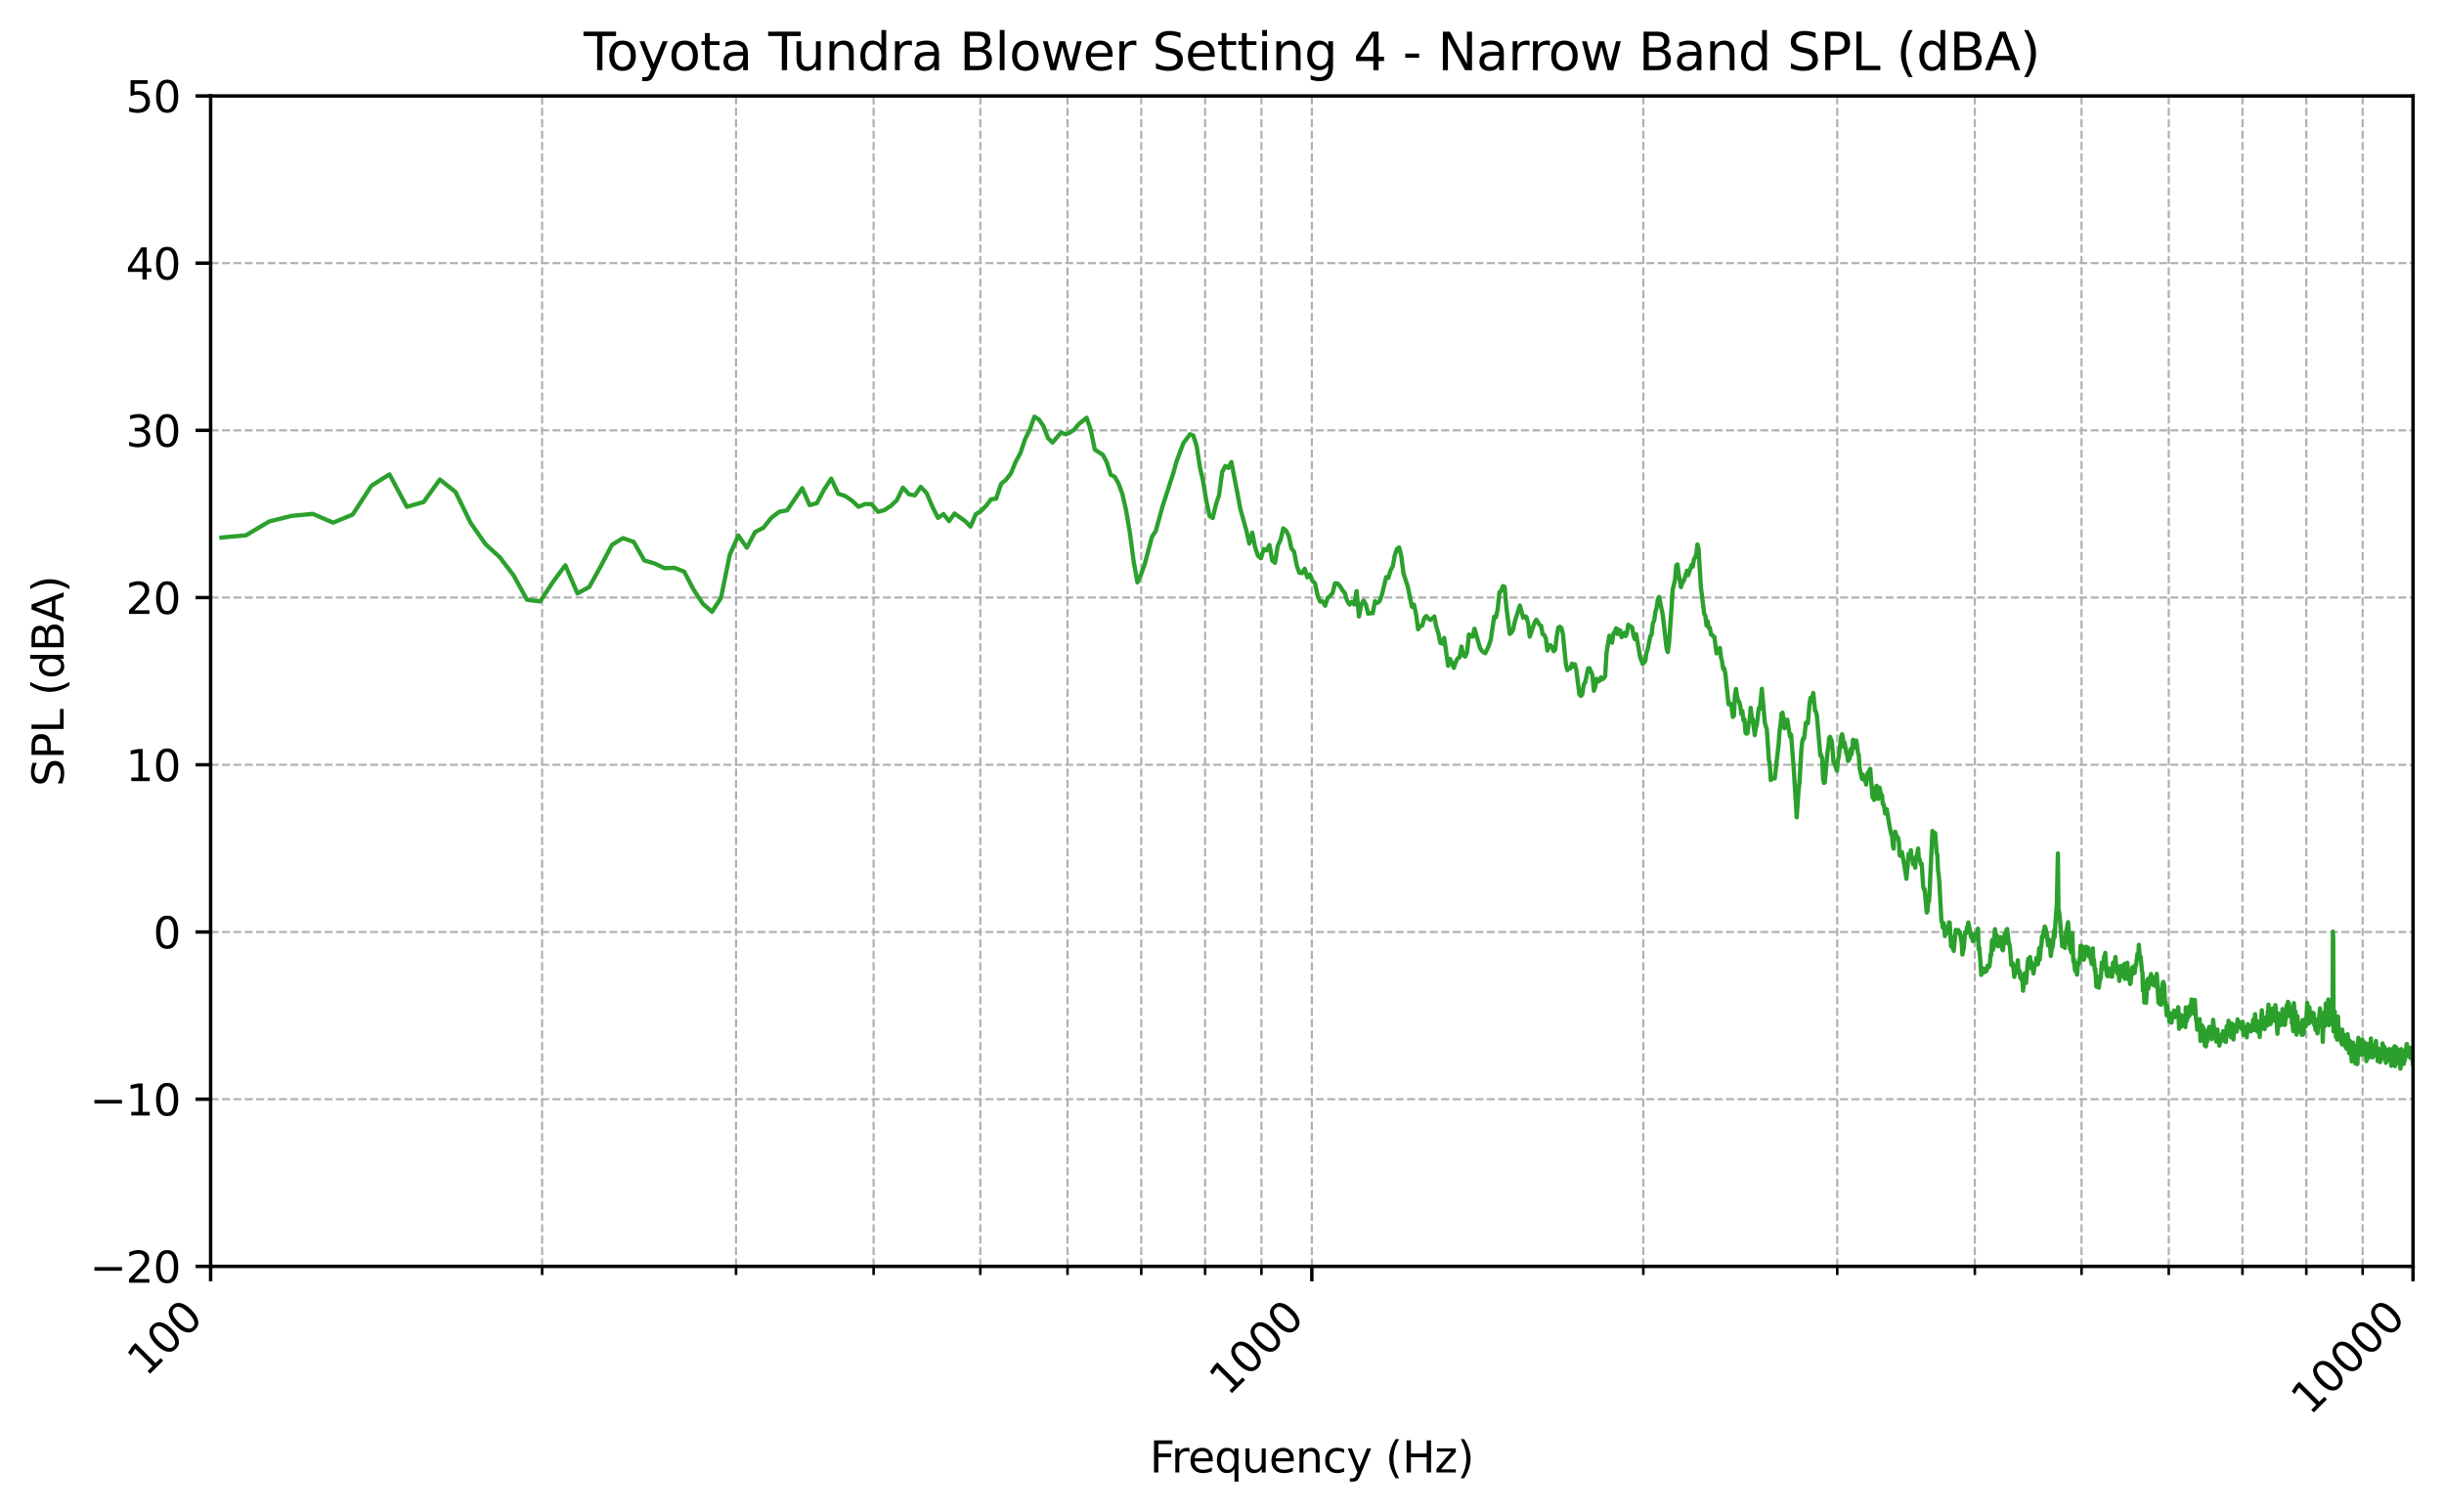 <?xml version="1.0" encoding="utf-8" standalone="no"?>
<!DOCTYPE svg PUBLIC "-//W3C//DTD SVG 1.1//EN"
  "http://www.w3.org/Graphics/SVG/1.1/DTD/svg11.dtd">
<svg xmlns:xlink="http://www.w3.org/1999/xlink" width="568.398pt" height="351.807pt" viewBox="0 0 568.398 351.807" xmlns="http://www.w3.org/2000/svg" version="1.1">
 <defs>
  <style type="text/css">*{stroke-linejoin: round; stroke-linecap: butt}</style>
 </defs>
 <g id="figure_1">
  <g id="patch_1">
   <path d="M 0 351.807 
L 568.398 351.807 
L 568.398 0 
L 0 0 
z
" style="fill: #ffffff"/>
  </g>
  <g id="axes_1">
   <g id="patch_2">
    <path d="M 48.983 294.59 
L 561.198 294.59 
L 561.198 22.318 
L 48.983 22.318 
z
" style="fill: #ffffff"/>
   </g>
   <g id="matplotlib.axis_1">
    <g id="xtick_1">
     <g id="line2d_1">
      <path d="M 48.983 294.59 
L 48.983 22.318 
" clip-path="url(#pd5f350a47f)" style="fill: none; stroke-dasharray: 1.85,0.8; stroke-dashoffset: 0; stroke: #b0b0b0; stroke-width: 0.5"/>
     </g>
     <g id="line2d_2">
      <defs>
       <path id="m5072d9dd7e" d="M 0 0 
L 0 3.5 
" style="stroke: #000000; stroke-width: 0.8"/>
      </defs>
      <g>
       <use xlink:href="#m5072d9dd7e" x="48.983" y="294.59" style="stroke: #000000; stroke-width: 0.8"/>
      </g>
     </g>
     <g id="text_1">
      <!-- 100 -->
      <g transform="translate(34.015 320.46) rotate(-45) scale(0.1 -0.1)">
       <defs>
        <path id="DejaVuSans-31" d="M 794 531 
L 1825 531 
L 1825 4091 
L 703 3866 
L 703 4441 
L 1819 4666 
L 2450 4666 
L 2450 531 
L 3481 531 
L 3481 0 
L 794 0 
L 794 531 
z
" transform="scale(0.016)"/>
        <path id="DejaVuSans-30" d="M 2034 4250 
Q 1547 4250 1301 3770 
Q 1056 3291 1056 2328 
Q 1056 1369 1301 889 
Q 1547 409 2034 409 
Q 2525 409 2770 889 
Q 3016 1369 3016 2328 
Q 3016 3291 2770 3770 
Q 2525 4250 2034 4250 
z
M 2034 4750 
Q 2819 4750 3233 4129 
Q 3647 3509 3647 2328 
Q 3647 1150 3233 529 
Q 2819 -91 2034 -91 
Q 1250 -91 836 529 
Q 422 1150 422 2328 
Q 422 3509 836 4129 
Q 1250 4750 2034 4750 
z
" transform="scale(0.016)"/>
       </defs>
       <use xlink:href="#DejaVuSans-31"/>
       <use xlink:href="#DejaVuSans-30" transform="translate(63.623 0)"/>
       <use xlink:href="#DejaVuSans-30" transform="translate(127.246 0)"/>
      </g>
     </g>
    </g>
    <g id="xtick_2">
     <g id="line2d_3">
      <path d="M 305.09 294.59 
L 305.09 22.318 
" clip-path="url(#pd5f350a47f)" style="fill: none; stroke-dasharray: 1.85,0.8; stroke-dashoffset: 0; stroke: #b0b0b0; stroke-width: 0.5"/>
     </g>
     <g id="line2d_4">
      <g>
       <use xlink:href="#m5072d9dd7e" x="305.09" y="294.59" style="stroke: #000000; stroke-width: 0.8"/>
      </g>
     </g>
     <g id="text_2">
      <!-- 1000 -->
      <g transform="translate(285.624 324.959) rotate(-45) scale(0.1 -0.1)">
       <use xlink:href="#DejaVuSans-31"/>
       <use xlink:href="#DejaVuSans-30" transform="translate(63.623 0)"/>
       <use xlink:href="#DejaVuSans-30" transform="translate(127.246 0)"/>
       <use xlink:href="#DejaVuSans-30" transform="translate(190.869 0)"/>
      </g>
     </g>
    </g>
    <g id="xtick_3">
     <g id="line2d_5">
      <path d="M 561.198 294.59 
L 561.198 22.318 
" clip-path="url(#pd5f350a47f)" style="fill: none; stroke-dasharray: 1.85,0.8; stroke-dashoffset: 0; stroke: #b0b0b0; stroke-width: 0.5"/>
     </g>
     <g id="line2d_6">
      <g>
       <use xlink:href="#m5072d9dd7e" x="561.198" y="294.59" style="stroke: #000000; stroke-width: 0.8"/>
      </g>
     </g>
     <g id="text_3">
      <!-- 10000 -->
      <g transform="translate(537.232 329.458) rotate(-45) scale(0.1 -0.1)">
       <use xlink:href="#DejaVuSans-31"/>
       <use xlink:href="#DejaVuSans-30" transform="translate(63.623 0)"/>
       <use xlink:href="#DejaVuSans-30" transform="translate(127.246 0)"/>
       <use xlink:href="#DejaVuSans-30" transform="translate(190.869 0)"/>
       <use xlink:href="#DejaVuSans-30" transform="translate(254.492 0)"/>
      </g>
     </g>
    </g>
    <g id="xtick_4">
     <g id="line2d_7">
      <path d="M 126.079 294.59 
L 126.079 22.318 
" clip-path="url(#pd5f350a47f)" style="fill: none; stroke-dasharray: 1.85,0.8; stroke-dashoffset: 0; stroke: #b0b0b0; stroke-width: 0.5"/>
     </g>
     <g id="line2d_8">
      <defs>
       <path id="ma65ce5bf5b" d="M 0 0 
L 0 2 
" style="stroke: #000000; stroke-width: 0.6"/>
      </defs>
      <g>
       <use xlink:href="#ma65ce5bf5b" x="126.079" y="294.59" style="stroke: #000000; stroke-width: 0.6"/>
      </g>
     </g>
    </g>
    <g id="xtick_5">
     <g id="line2d_9">
      <path d="M 171.177 294.59 
L 171.177 22.318 
" clip-path="url(#pd5f350a47f)" style="fill: none; stroke-dasharray: 1.85,0.8; stroke-dashoffset: 0; stroke: #b0b0b0; stroke-width: 0.5"/>
     </g>
     <g id="line2d_10">
      <g>
       <use xlink:href="#ma65ce5bf5b" x="171.177" y="294.59" style="stroke: #000000; stroke-width: 0.6"/>
      </g>
     </g>
    </g>
    <g id="xtick_6">
     <g id="line2d_11">
      <path d="M 203.175 294.59 
L 203.175 22.318 
" clip-path="url(#pd5f350a47f)" style="fill: none; stroke-dasharray: 1.85,0.8; stroke-dashoffset: 0; stroke: #b0b0b0; stroke-width: 0.5"/>
     </g>
     <g id="line2d_12">
      <g>
       <use xlink:href="#ma65ce5bf5b" x="203.175" y="294.59" style="stroke: #000000; stroke-width: 0.6"/>
      </g>
     </g>
    </g>
    <g id="xtick_7">
     <g id="line2d_13">
      <path d="M 227.994 294.59 
L 227.994 22.318 
" clip-path="url(#pd5f350a47f)" style="fill: none; stroke-dasharray: 1.85,0.8; stroke-dashoffset: 0; stroke: #b0b0b0; stroke-width: 0.5"/>
     </g>
     <g id="line2d_14">
      <g>
       <use xlink:href="#ma65ce5bf5b" x="227.994" y="294.59" style="stroke: #000000; stroke-width: 0.6"/>
      </g>
     </g>
    </g>
    <g id="xtick_8">
     <g id="line2d_15">
      <path d="M 248.273 294.59 
L 248.273 22.318 
" clip-path="url(#pd5f350a47f)" style="fill: none; stroke-dasharray: 1.85,0.8; stroke-dashoffset: 0; stroke: #b0b0b0; stroke-width: 0.5"/>
     </g>
     <g id="line2d_16">
      <g>
       <use xlink:href="#ma65ce5bf5b" x="248.273" y="294.59" style="stroke: #000000; stroke-width: 0.6"/>
      </g>
     </g>
    </g>
    <g id="xtick_9">
     <g id="line2d_17">
      <path d="M 265.419 294.59 
L 265.419 22.318 
" clip-path="url(#pd5f350a47f)" style="fill: none; stroke-dasharray: 1.85,0.8; stroke-dashoffset: 0; stroke: #b0b0b0; stroke-width: 0.5"/>
     </g>
     <g id="line2d_18">
      <g>
       <use xlink:href="#ma65ce5bf5b" x="265.419" y="294.59" style="stroke: #000000; stroke-width: 0.6"/>
      </g>
     </g>
    </g>
    <g id="xtick_10">
     <g id="line2d_19">
      <path d="M 280.271 294.59 
L 280.271 22.318 
" clip-path="url(#pd5f350a47f)" style="fill: none; stroke-dasharray: 1.85,0.8; stroke-dashoffset: 0; stroke: #b0b0b0; stroke-width: 0.5"/>
     </g>
     <g id="line2d_20">
      <g>
       <use xlink:href="#ma65ce5bf5b" x="280.271" y="294.59" style="stroke: #000000; stroke-width: 0.6"/>
      </g>
     </g>
    </g>
    <g id="xtick_11">
     <g id="line2d_21">
      <path d="M 293.371 294.59 
L 293.371 22.318 
" clip-path="url(#pd5f350a47f)" style="fill: none; stroke-dasharray: 1.85,0.8; stroke-dashoffset: 0; stroke: #b0b0b0; stroke-width: 0.5"/>
     </g>
     <g id="line2d_22">
      <g>
       <use xlink:href="#ma65ce5bf5b" x="293.371" y="294.59" style="stroke: #000000; stroke-width: 0.6"/>
      </g>
     </g>
    </g>
    <g id="xtick_12">
     <g id="line2d_23">
      <path d="M 382.186 294.59 
L 382.186 22.318 
" clip-path="url(#pd5f350a47f)" style="fill: none; stroke-dasharray: 1.85,0.8; stroke-dashoffset: 0; stroke: #b0b0b0; stroke-width: 0.5"/>
     </g>
     <g id="line2d_24">
      <g>
       <use xlink:href="#ma65ce5bf5b" x="382.186" y="294.59" style="stroke: #000000; stroke-width: 0.6"/>
      </g>
     </g>
    </g>
    <g id="xtick_13">
     <g id="line2d_25">
      <path d="M 427.285 294.59 
L 427.285 22.318 
" clip-path="url(#pd5f350a47f)" style="fill: none; stroke-dasharray: 1.85,0.8; stroke-dashoffset: 0; stroke: #b0b0b0; stroke-width: 0.5"/>
     </g>
     <g id="line2d_26">
      <g>
       <use xlink:href="#ma65ce5bf5b" x="427.285" y="294.59" style="stroke: #000000; stroke-width: 0.6"/>
      </g>
     </g>
    </g>
    <g id="xtick_14">
     <g id="line2d_27">
      <path d="M 459.282 294.59 
L 459.282 22.318 
" clip-path="url(#pd5f350a47f)" style="fill: none; stroke-dasharray: 1.85,0.8; stroke-dashoffset: 0; stroke: #b0b0b0; stroke-width: 0.5"/>
     </g>
     <g id="line2d_28">
      <g>
       <use xlink:href="#ma65ce5bf5b" x="459.282" y="294.59" style="stroke: #000000; stroke-width: 0.6"/>
      </g>
     </g>
    </g>
    <g id="xtick_15">
     <g id="line2d_29">
      <path d="M 484.102 294.59 
L 484.102 22.318 
" clip-path="url(#pd5f350a47f)" style="fill: none; stroke-dasharray: 1.85,0.8; stroke-dashoffset: 0; stroke: #b0b0b0; stroke-width: 0.5"/>
     </g>
     <g id="line2d_30">
      <g>
       <use xlink:href="#ma65ce5bf5b" x="484.102" y="294.59" style="stroke: #000000; stroke-width: 0.6"/>
      </g>
     </g>
    </g>
    <g id="xtick_16">
     <g id="line2d_31">
      <path d="M 504.381 294.59 
L 504.381 22.318 
" clip-path="url(#pd5f350a47f)" style="fill: none; stroke-dasharray: 1.85,0.8; stroke-dashoffset: 0; stroke: #b0b0b0; stroke-width: 0.5"/>
     </g>
     <g id="line2d_32">
      <g>
       <use xlink:href="#ma65ce5bf5b" x="504.381" y="294.59" style="stroke: #000000; stroke-width: 0.6"/>
      </g>
     </g>
    </g>
    <g id="xtick_17">
     <g id="line2d_33">
      <path d="M 521.526 294.59 
L 521.526 22.318 
" clip-path="url(#pd5f350a47f)" style="fill: none; stroke-dasharray: 1.85,0.8; stroke-dashoffset: 0; stroke: #b0b0b0; stroke-width: 0.5"/>
     </g>
     <g id="line2d_34">
      <g>
       <use xlink:href="#ma65ce5bf5b" x="521.526" y="294.59" style="stroke: #000000; stroke-width: 0.6"/>
      </g>
     </g>
    </g>
    <g id="xtick_18">
     <g id="line2d_35">
      <path d="M 536.378 294.59 
L 536.378 22.318 
" clip-path="url(#pd5f350a47f)" style="fill: none; stroke-dasharray: 1.85,0.8; stroke-dashoffset: 0; stroke: #b0b0b0; stroke-width: 0.5"/>
     </g>
     <g id="line2d_36">
      <g>
       <use xlink:href="#ma65ce5bf5b" x="536.378" y="294.59" style="stroke: #000000; stroke-width: 0.6"/>
      </g>
     </g>
    </g>
    <g id="xtick_19">
     <g id="line2d_37">
      <path d="M 549.479 294.59 
L 549.479 22.318 
" clip-path="url(#pd5f350a47f)" style="fill: none; stroke-dasharray: 1.85,0.8; stroke-dashoffset: 0; stroke: #b0b0b0; stroke-width: 0.5"/>
     </g>
     <g id="line2d_38">
      <g>
       <use xlink:href="#ma65ce5bf5b" x="549.479" y="294.59" style="stroke: #000000; stroke-width: 0.6"/>
      </g>
     </g>
    </g>
    <g id="text_4">
     <!-- Frequency (Hz) -->
     <g transform="translate(267.386 342.527) scale(0.1 -0.1)">
      <defs>
       <path id="DejaVuSans-46" d="M 628 4666 
L 3309 4666 
L 3309 4134 
L 1259 4134 
L 1259 2759 
L 3109 2759 
L 3109 2228 
L 1259 2228 
L 1259 0 
L 628 0 
L 628 4666 
z
" transform="scale(0.016)"/>
       <path id="DejaVuSans-72" d="M 2631 2963 
Q 2534 3019 2420 3045 
Q 2306 3072 2169 3072 
Q 1681 3072 1420 2755 
Q 1159 2438 1159 1844 
L 1159 0 
L 581 0 
L 581 3500 
L 1159 3500 
L 1159 2956 
Q 1341 3275 1631 3429 
Q 1922 3584 2338 3584 
Q 2397 3584 2469 3576 
Q 2541 3569 2628 3553 
L 2631 2963 
z
" transform="scale(0.016)"/>
       <path id="DejaVuSans-65" d="M 3597 1894 
L 3597 1613 
L 953 1613 
Q 991 1019 1311 708 
Q 1631 397 2203 397 
Q 2534 397 2845 478 
Q 3156 559 3463 722 
L 3463 178 
Q 3153 47 2828 -22 
Q 2503 -91 2169 -91 
Q 1331 -91 842 396 
Q 353 884 353 1716 
Q 353 2575 817 3079 
Q 1281 3584 2069 3584 
Q 2775 3584 3186 3129 
Q 3597 2675 3597 1894 
z
M 3022 2063 
Q 3016 2534 2758 2815 
Q 2500 3097 2075 3097 
Q 1594 3097 1305 2825 
Q 1016 2553 972 2059 
L 3022 2063 
z
" transform="scale(0.016)"/>
       <path id="DejaVuSans-71" d="M 947 1747 
Q 947 1113 1208 752 
Q 1469 391 1925 391 
Q 2381 391 2643 752 
Q 2906 1113 2906 1747 
Q 2906 2381 2643 2742 
Q 2381 3103 1925 3103 
Q 1469 3103 1208 2742 
Q 947 2381 947 1747 
z
M 2906 525 
Q 2725 213 2448 61 
Q 2172 -91 1784 -91 
Q 1150 -91 751 415 
Q 353 922 353 1747 
Q 353 2572 751 3078 
Q 1150 3584 1784 3584 
Q 2172 3584 2448 3432 
Q 2725 3281 2906 2969 
L 2906 3500 
L 3481 3500 
L 3481 -1331 
L 2906 -1331 
L 2906 525 
z
" transform="scale(0.016)"/>
       <path id="DejaVuSans-75" d="M 544 1381 
L 544 3500 
L 1119 3500 
L 1119 1403 
Q 1119 906 1312 657 
Q 1506 409 1894 409 
Q 2359 409 2629 706 
Q 2900 1003 2900 1516 
L 2900 3500 
L 3475 3500 
L 3475 0 
L 2900 0 
L 2900 538 
Q 2691 219 2414 64 
Q 2138 -91 1772 -91 
Q 1169 -91 856 284 
Q 544 659 544 1381 
z
M 1991 3584 
L 1991 3584 
z
" transform="scale(0.016)"/>
       <path id="DejaVuSans-6e" d="M 3513 2113 
L 3513 0 
L 2938 0 
L 2938 2094 
Q 2938 2591 2744 2837 
Q 2550 3084 2163 3084 
Q 1697 3084 1428 2787 
Q 1159 2491 1159 1978 
L 1159 0 
L 581 0 
L 581 3500 
L 1159 3500 
L 1159 2956 
Q 1366 3272 1645 3428 
Q 1925 3584 2291 3584 
Q 2894 3584 3203 3211 
Q 3513 2838 3513 2113 
z
" transform="scale(0.016)"/>
       <path id="DejaVuSans-63" d="M 3122 3366 
L 3122 2828 
Q 2878 2963 2633 3030 
Q 2388 3097 2138 3097 
Q 1578 3097 1268 2742 
Q 959 2388 959 1747 
Q 959 1106 1268 751 
Q 1578 397 2138 397 
Q 2388 397 2633 464 
Q 2878 531 3122 666 
L 3122 134 
Q 2881 22 2623 -34 
Q 2366 -91 2075 -91 
Q 1284 -91 818 406 
Q 353 903 353 1747 
Q 353 2603 823 3093 
Q 1294 3584 2113 3584 
Q 2378 3584 2631 3529 
Q 2884 3475 3122 3366 
z
" transform="scale(0.016)"/>
       <path id="DejaVuSans-79" d="M 2059 -325 
Q 1816 -950 1584 -1140 
Q 1353 -1331 966 -1331 
L 506 -1331 
L 506 -850 
L 844 -850 
Q 1081 -850 1212 -737 
Q 1344 -625 1503 -206 
L 1606 56 
L 191 3500 
L 800 3500 
L 1894 763 
L 2988 3500 
L 3597 3500 
L 2059 -325 
z
" transform="scale(0.016)"/>
       <path id="DejaVuSans-20" transform="scale(0.016)"/>
       <path id="DejaVuSans-28" d="M 1984 4856 
Q 1566 4138 1362 3434 
Q 1159 2731 1159 2009 
Q 1159 1288 1364 580 
Q 1569 -128 1984 -844 
L 1484 -844 
Q 1016 -109 783 600 
Q 550 1309 550 2009 
Q 550 2706 781 3412 
Q 1013 4119 1484 4856 
L 1984 4856 
z
" transform="scale(0.016)"/>
       <path id="DejaVuSans-48" d="M 628 4666 
L 1259 4666 
L 1259 2753 
L 3553 2753 
L 3553 4666 
L 4184 4666 
L 4184 0 
L 3553 0 
L 3553 2222 
L 1259 2222 
L 1259 0 
L 628 0 
L 628 4666 
z
" transform="scale(0.016)"/>
       <path id="DejaVuSans-7a" d="M 353 3500 
L 3084 3500 
L 3084 2975 
L 922 459 
L 3084 459 
L 3084 0 
L 275 0 
L 275 525 
L 2438 3041 
L 353 3041 
L 353 3500 
z
" transform="scale(0.016)"/>
       <path id="DejaVuSans-29" d="M 513 4856 
L 1013 4856 
Q 1481 4119 1714 3412 
Q 1947 2706 1947 2009 
Q 1947 1309 1714 600 
Q 1481 -109 1013 -844 
L 513 -844 
Q 928 -128 1133 580 
Q 1338 1288 1338 2009 
Q 1338 2731 1133 3434 
Q 928 4138 513 4856 
z
" transform="scale(0.016)"/>
      </defs>
      <use xlink:href="#DejaVuSans-46"/>
      <use xlink:href="#DejaVuSans-72" transform="translate(50.27 0)"/>
      <use xlink:href="#DejaVuSans-65" transform="translate(89.133 0)"/>
      <use xlink:href="#DejaVuSans-71" transform="translate(150.656 0)"/>
      <use xlink:href="#DejaVuSans-75" transform="translate(214.133 0)"/>
      <use xlink:href="#DejaVuSans-65" transform="translate(277.512 0)"/>
      <use xlink:href="#DejaVuSans-6e" transform="translate(339.035 0)"/>
      <use xlink:href="#DejaVuSans-63" transform="translate(402.414 0)"/>
      <use xlink:href="#DejaVuSans-79" transform="translate(457.395 0)"/>
      <use xlink:href="#DejaVuSans-20" transform="translate(516.574 0)"/>
      <use xlink:href="#DejaVuSans-28" transform="translate(548.361 0)"/>
      <use xlink:href="#DejaVuSans-48" transform="translate(587.375 0)"/>
      <use xlink:href="#DejaVuSans-7a" transform="translate(662.57 0)"/>
      <use xlink:href="#DejaVuSans-29" transform="translate(715.061 0)"/>
     </g>
    </g>
   </g>
   <g id="matplotlib.axis_2">
    <g id="ytick_1">
     <g id="line2d_39">
      <path d="M 48.983 294.59 
L 561.198 294.59 
" clip-path="url(#pd5f350a47f)" style="fill: none; stroke-dasharray: 1.85,0.8; stroke-dashoffset: 0; stroke: #b0b0b0; stroke-width: 0.5"/>
     </g>
     <g id="line2d_40">
      <defs>
       <path id="m175c296904" d="M 0 0 
L -3.5 0 
" style="stroke: #000000; stroke-width: 0.8"/>
      </defs>
      <g>
       <use xlink:href="#m175c296904" x="48.983" y="294.59" style="stroke: #000000; stroke-width: 0.8"/>
      </g>
     </g>
     <g id="text_5">
      <!-- −20 -->
      <g transform="translate(20.878 298.389) scale(0.1 -0.1)">
       <defs>
        <path id="DejaVuSans-2212" d="M 678 2272 
L 4684 2272 
L 4684 1741 
L 678 1741 
L 678 2272 
z
" transform="scale(0.016)"/>
        <path id="DejaVuSans-32" d="M 1228 531 
L 3431 531 
L 3431 0 
L 469 0 
L 469 531 
Q 828 903 1448 1529 
Q 2069 2156 2228 2338 
Q 2531 2678 2651 2914 
Q 2772 3150 2772 3378 
Q 2772 3750 2511 3984 
Q 2250 4219 1831 4219 
Q 1534 4219 1204 4116 
Q 875 4013 500 3803 
L 500 4441 
Q 881 4594 1212 4672 
Q 1544 4750 1819 4750 
Q 2544 4750 2975 4387 
Q 3406 4025 3406 3419 
Q 3406 3131 3298 2873 
Q 3191 2616 2906 2266 
Q 2828 2175 2409 1742 
Q 1991 1309 1228 531 
z
" transform="scale(0.016)"/>
       </defs>
       <use xlink:href="#DejaVuSans-2212"/>
       <use xlink:href="#DejaVuSans-32" transform="translate(83.789 0)"/>
       <use xlink:href="#DejaVuSans-30" transform="translate(147.412 0)"/>
      </g>
     </g>
    </g>
    <g id="ytick_2">
     <g id="line2d_41">
      <path d="M 48.983 255.694 
L 561.198 255.694 
" clip-path="url(#pd5f350a47f)" style="fill: none; stroke-dasharray: 1.85,0.8; stroke-dashoffset: 0; stroke: #b0b0b0; stroke-width: 0.5"/>
     </g>
     <g id="line2d_42">
      <g>
       <use xlink:href="#m175c296904" x="48.983" y="255.694" style="stroke: #000000; stroke-width: 0.8"/>
      </g>
     </g>
     <g id="text_6">
      <!-- −10 -->
      <g transform="translate(20.878 259.493) scale(0.1 -0.1)">
       <use xlink:href="#DejaVuSans-2212"/>
       <use xlink:href="#DejaVuSans-31" transform="translate(83.789 0)"/>
       <use xlink:href="#DejaVuSans-30" transform="translate(147.412 0)"/>
      </g>
     </g>
    </g>
    <g id="ytick_3">
     <g id="line2d_43">
      <path d="M 48.983 216.798 
L 561.198 216.798 
" clip-path="url(#pd5f350a47f)" style="fill: none; stroke-dasharray: 1.85,0.8; stroke-dashoffset: 0; stroke: #b0b0b0; stroke-width: 0.5"/>
     </g>
     <g id="line2d_44">
      <g>
       <use xlink:href="#m175c296904" x="48.983" y="216.798" style="stroke: #000000; stroke-width: 0.8"/>
      </g>
     </g>
     <g id="text_7">
      <!-- 0 -->
      <g transform="translate(35.62 220.597) scale(0.1 -0.1)">
       <use xlink:href="#DejaVuSans-30"/>
      </g>
     </g>
    </g>
    <g id="ytick_4">
     <g id="line2d_45">
      <path d="M 48.983 177.902 
L 561.198 177.902 
" clip-path="url(#pd5f350a47f)" style="fill: none; stroke-dasharray: 1.85,0.8; stroke-dashoffset: 0; stroke: #b0b0b0; stroke-width: 0.5"/>
     </g>
     <g id="line2d_46">
      <g>
       <use xlink:href="#m175c296904" x="48.983" y="177.902" style="stroke: #000000; stroke-width: 0.8"/>
      </g>
     </g>
     <g id="text_8">
      <!-- 10 -->
      <g transform="translate(29.258 181.701) scale(0.1 -0.1)">
       <use xlink:href="#DejaVuSans-31"/>
       <use xlink:href="#DejaVuSans-30" transform="translate(63.623 0)"/>
      </g>
     </g>
    </g>
    <g id="ytick_5">
     <g id="line2d_47">
      <path d="M 48.983 139.006 
L 561.198 139.006 
" clip-path="url(#pd5f350a47f)" style="fill: none; stroke-dasharray: 1.85,0.8; stroke-dashoffset: 0; stroke: #b0b0b0; stroke-width: 0.5"/>
     </g>
     <g id="line2d_48">
      <g>
       <use xlink:href="#m175c296904" x="48.983" y="139.006" style="stroke: #000000; stroke-width: 0.8"/>
      </g>
     </g>
     <g id="text_9">
      <!-- 20 -->
      <g transform="translate(29.258 142.805) scale(0.1 -0.1)">
       <use xlink:href="#DejaVuSans-32"/>
       <use xlink:href="#DejaVuSans-30" transform="translate(63.623 0)"/>
      </g>
     </g>
    </g>
    <g id="ytick_6">
     <g id="line2d_49">
      <path d="M 48.983 100.11 
L 561.198 100.11 
" clip-path="url(#pd5f350a47f)" style="fill: none; stroke-dasharray: 1.85,0.8; stroke-dashoffset: 0; stroke: #b0b0b0; stroke-width: 0.5"/>
     </g>
     <g id="line2d_50">
      <g>
       <use xlink:href="#m175c296904" x="48.983" y="100.11" style="stroke: #000000; stroke-width: 0.8"/>
      </g>
     </g>
     <g id="text_10">
      <!-- 30 -->
      <g transform="translate(29.258 103.909) scale(0.1 -0.1)">
       <defs>
        <path id="DejaVuSans-33" d="M 2597 2516 
Q 3050 2419 3304 2112 
Q 3559 1806 3559 1356 
Q 3559 666 3084 287 
Q 2609 -91 1734 -91 
Q 1441 -91 1130 -33 
Q 819 25 488 141 
L 488 750 
Q 750 597 1062 519 
Q 1375 441 1716 441 
Q 2309 441 2620 675 
Q 2931 909 2931 1356 
Q 2931 1769 2642 2001 
Q 2353 2234 1838 2234 
L 1294 2234 
L 1294 2753 
L 1863 2753 
Q 2328 2753 2575 2939 
Q 2822 3125 2822 3475 
Q 2822 3834 2567 4026 
Q 2313 4219 1838 4219 
Q 1578 4219 1281 4162 
Q 984 4106 628 3988 
L 628 4550 
Q 988 4650 1302 4700 
Q 1616 4750 1894 4750 
Q 2613 4750 3031 4423 
Q 3450 4097 3450 3541 
Q 3450 3153 3228 2886 
Q 3006 2619 2597 2516 
z
" transform="scale(0.016)"/>
       </defs>
       <use xlink:href="#DejaVuSans-33"/>
       <use xlink:href="#DejaVuSans-30" transform="translate(63.623 0)"/>
      </g>
     </g>
    </g>
    <g id="ytick_7">
     <g id="line2d_51">
      <path d="M 48.983 61.214 
L 561.198 61.214 
" clip-path="url(#pd5f350a47f)" style="fill: none; stroke-dasharray: 1.85,0.8; stroke-dashoffset: 0; stroke: #b0b0b0; stroke-width: 0.5"/>
     </g>
     <g id="line2d_52">
      <g>
       <use xlink:href="#m175c296904" x="48.983" y="61.214" style="stroke: #000000; stroke-width: 0.8"/>
      </g>
     </g>
     <g id="text_11">
      <!-- 40 -->
      <g transform="translate(29.258 65.013) scale(0.1 -0.1)">
       <defs>
        <path id="DejaVuSans-34" d="M 2419 4116 
L 825 1625 
L 2419 1625 
L 2419 4116 
z
M 2253 4666 
L 3047 4666 
L 3047 1625 
L 3713 1625 
L 3713 1100 
L 3047 1100 
L 3047 0 
L 2419 0 
L 2419 1100 
L 313 1100 
L 313 1709 
L 2253 4666 
z
" transform="scale(0.016)"/>
       </defs>
       <use xlink:href="#DejaVuSans-34"/>
       <use xlink:href="#DejaVuSans-30" transform="translate(63.623 0)"/>
      </g>
     </g>
    </g>
    <g id="ytick_8">
     <g id="line2d_53">
      <path d="M 48.983 22.318 
L 561.198 22.318 
" clip-path="url(#pd5f350a47f)" style="fill: none; stroke-dasharray: 1.85,0.8; stroke-dashoffset: 0; stroke: #b0b0b0; stroke-width: 0.5"/>
     </g>
     <g id="line2d_54">
      <g>
       <use xlink:href="#m175c296904" x="48.983" y="22.318" style="stroke: #000000; stroke-width: 0.8"/>
      </g>
     </g>
     <g id="text_12">
      <!-- 50 -->
      <g transform="translate(29.258 26.117) scale(0.1 -0.1)">
       <defs>
        <path id="DejaVuSans-35" d="M 691 4666 
L 3169 4666 
L 3169 4134 
L 1269 4134 
L 1269 2991 
Q 1406 3038 1543 3061 
Q 1681 3084 1819 3084 
Q 2600 3084 3056 2656 
Q 3513 2228 3513 1497 
Q 3513 744 3044 326 
Q 2575 -91 1722 -91 
Q 1428 -91 1123 -41 
Q 819 9 494 109 
L 494 744 
Q 775 591 1075 516 
Q 1375 441 1709 441 
Q 2250 441 2565 725 
Q 2881 1009 2881 1497 
Q 2881 1984 2565 2268 
Q 2250 2553 1709 2553 
Q 1456 2553 1204 2497 
Q 953 2441 691 2322 
L 691 4666 
z
" transform="scale(0.016)"/>
       </defs>
       <use xlink:href="#DejaVuSans-35"/>
       <use xlink:href="#DejaVuSans-30" transform="translate(63.623 0)"/>
      </g>
     </g>
    </g>
    <g id="text_13">
     <!-- SPL (dBA) -->
     <g transform="translate(14.798 182.945) rotate(-90) scale(0.1 -0.1)">
      <defs>
       <path id="DejaVuSans-53" d="M 3425 4513 
L 3425 3897 
Q 3066 4069 2747 4153 
Q 2428 4238 2131 4238 
Q 1616 4238 1336 4038 
Q 1056 3838 1056 3469 
Q 1056 3159 1242 3001 
Q 1428 2844 1947 2747 
L 2328 2669 
Q 3034 2534 3370 2195 
Q 3706 1856 3706 1288 
Q 3706 609 3251 259 
Q 2797 -91 1919 -91 
Q 1588 -91 1214 -16 
Q 841 59 441 206 
L 441 856 
Q 825 641 1194 531 
Q 1563 422 1919 422 
Q 2459 422 2753 634 
Q 3047 847 3047 1241 
Q 3047 1584 2836 1778 
Q 2625 1972 2144 2069 
L 1759 2144 
Q 1053 2284 737 2584 
Q 422 2884 422 3419 
Q 422 4038 858 4394 
Q 1294 4750 2059 4750 
Q 2388 4750 2728 4690 
Q 3069 4631 3425 4513 
z
" transform="scale(0.016)"/>
       <path id="DejaVuSans-50" d="M 1259 4147 
L 1259 2394 
L 2053 2394 
Q 2494 2394 2734 2622 
Q 2975 2850 2975 3272 
Q 2975 3691 2734 3919 
Q 2494 4147 2053 4147 
L 1259 4147 
z
M 628 4666 
L 2053 4666 
Q 2838 4666 3239 4311 
Q 3641 3956 3641 3272 
Q 3641 2581 3239 2228 
Q 2838 1875 2053 1875 
L 1259 1875 
L 1259 0 
L 628 0 
L 628 4666 
z
" transform="scale(0.016)"/>
       <path id="DejaVuSans-4c" d="M 628 4666 
L 1259 4666 
L 1259 531 
L 3531 531 
L 3531 0 
L 628 0 
L 628 4666 
z
" transform="scale(0.016)"/>
       <path id="DejaVuSans-64" d="M 2906 2969 
L 2906 4863 
L 3481 4863 
L 3481 0 
L 2906 0 
L 2906 525 
Q 2725 213 2448 61 
Q 2172 -91 1784 -91 
Q 1150 -91 751 415 
Q 353 922 353 1747 
Q 353 2572 751 3078 
Q 1150 3584 1784 3584 
Q 2172 3584 2448 3432 
Q 2725 3281 2906 2969 
z
M 947 1747 
Q 947 1113 1208 752 
Q 1469 391 1925 391 
Q 2381 391 2643 752 
Q 2906 1113 2906 1747 
Q 2906 2381 2643 2742 
Q 2381 3103 1925 3103 
Q 1469 3103 1208 2742 
Q 947 2381 947 1747 
z
" transform="scale(0.016)"/>
       <path id="DejaVuSans-42" d="M 1259 2228 
L 1259 519 
L 2272 519 
Q 2781 519 3026 730 
Q 3272 941 3272 1375 
Q 3272 1813 3026 2020 
Q 2781 2228 2272 2228 
L 1259 2228 
z
M 1259 4147 
L 1259 2741 
L 2194 2741 
Q 2656 2741 2882 2914 
Q 3109 3088 3109 3444 
Q 3109 3797 2882 3972 
Q 2656 4147 2194 4147 
L 1259 4147 
z
M 628 4666 
L 2241 4666 
Q 2963 4666 3353 4366 
Q 3744 4066 3744 3513 
Q 3744 3084 3544 2831 
Q 3344 2578 2956 2516 
Q 3422 2416 3680 2098 
Q 3938 1781 3938 1306 
Q 3938 681 3513 340 
Q 3088 0 2303 0 
L 628 0 
L 628 4666 
z
" transform="scale(0.016)"/>
       <path id="DejaVuSans-41" d="M 2188 4044 
L 1331 1722 
L 3047 1722 
L 2188 4044 
z
M 1831 4666 
L 2547 4666 
L 4325 0 
L 3669 0 
L 3244 1197 
L 1141 1197 
L 716 0 
L 50 0 
L 1831 4666 
z
" transform="scale(0.016)"/>
      </defs>
      <use xlink:href="#DejaVuSans-53"/>
      <use xlink:href="#DejaVuSans-50" transform="translate(63.477 0)"/>
      <use xlink:href="#DejaVuSans-4c" transform="translate(123.779 0)"/>
      <use xlink:href="#DejaVuSans-20" transform="translate(179.492 0)"/>
      <use xlink:href="#DejaVuSans-28" transform="translate(211.279 0)"/>
      <use xlink:href="#DejaVuSans-64" transform="translate(250.293 0)"/>
      <use xlink:href="#DejaVuSans-42" transform="translate(313.77 0)"/>
      <use xlink:href="#DejaVuSans-41" transform="translate(382.373 0)"/>
      <use xlink:href="#DejaVuSans-29" transform="translate(450.781 0)"/>
     </g>
    </g>
   </g>
   <g id="line2d_55">
    <path d="M 51.493 125.043 
L 57.198 124.526 
L 62.625 121.295 
L 67.799 120.009 
L 72.744 119.54 
L 77.477 121.579 
L 82.018 119.698 
L 86.38 112.993 
L 90.578 110.351 
L 94.623 117.894 
L 98.526 116.78 
L 102.297 111.544 
L 105.944 114.456 
L 109.475 121.669 
L 112.898 126.565 
L 116.218 129.608 
L 119.442 133.84 
L 122.576 139.523 
L 125.623 139.897 
L 128.589 135.39 
L 131.478 131.488 
L 134.294 138.038 
L 137.041 136.541 
L 139.721 131.706 
L 142.338 126.727 
L 144.895 125.184 
L 147.395 126.07 
L 149.84 130.363 
L 152.232 131.072 
L 154.573 132.177 
L 156.867 132.088 
L 159.114 132.971 
L 161.316 137.184 
L 163.476 140.457 
L 165.595 142.31 
L 167.674 139.092 
L 169.715 129.058 
L 171.719 124.576 
L 173.688 127.406 
L 175.622 123.748 
L 177.523 122.788 
L 179.393 120.445 
L 181.231 119.037 
L 183.04 118.733 
L 186.571 113.571 
L 188.296 117.501 
L 189.994 117.04 
L 191.666 113.855 
L 193.314 111.339 
L 194.938 114.837 
L 196.538 115.364 
L 198.116 116.426 
L 199.672 117.893 
L 201.206 117.238 
L 202.719 117.269 
L 204.212 119.069 
L 205.685 118.66 
L 207.139 117.705 
L 208.574 116.37 
L 209.991 113.441 
L 211.39 114.972 
L 212.772 115.231 
L 214.137 113.247 
L 215.485 114.676 
L 216.817 117.797 
L 218.134 120.467 
L 219.434 119.583 
L 220.72 121.226 
L 221.991 119.455 
L 224.491 121.248 
L 225.72 122.503 
L 226.936 119.609 
L 228.138 118.886 
L 229.328 117.664 
L 230.505 116.133 
L 231.669 116.004 
L 232.822 112.557 
L 233.963 111.599 
L 235.092 110.127 
L 236.21 107.432 
L 237.317 105.38 
L 238.412 102.142 
L 239.498 99.938 
L 240.572 96.928 
L 241.637 97.6 
L 242.691 99.14 
L 243.735 101.922 
L 244.77 102.95 
L 246.811 100.583 
L 247.817 101.041 
L 248.815 100.627 
L 249.804 99.999 
L 250.784 98.751 
L 252.718 97.179 
L 253.673 100.002 
L 254.619 104.594 
L 256.489 105.805 
L 257.412 107.554 
L 258.327 110.485 
L 259.235 110.88 
L 260.136 112.486 
L 261.029 114.928 
L 261.916 118.834 
L 262.795 124.043 
L 263.667 130.733 
L 264.533 135.472 
L 265.392 133.585 
L 266.244 131.162 
L 267.929 124.814 
L 268.762 123.604 
L 270.41 117.665 
L 272.837 110.168 
L 273.634 107.319 
L 275.212 103.09 
L 276.768 101.009 
L 277.537 101.316 
L 278.302 103.771 
L 279.061 108.649 
L 279.815 112.027 
L 280.564 116.574 
L 281.308 120.042 
L 282.047 120.503 
L 282.781 117.379 
L 283.511 115.215 
L 284.235 109.821 
L 284.955 108.398 
L 285.671 108.858 
L 286.381 107.474 
L 287.789 114.774 
L 288.487 118.454 
L 289.868 123.425 
L 290.553 126.444 
L 291.233 123.89 
L 291.909 127.37 
L 292.581 129.315 
L 293.249 129.879 
L 293.913 127.709 
L 294.573 128.032 
L 295.23 126.778 
L 295.882 130.395 
L 296.53 130.915 
L 297.175 126.952 
L 297.816 125.622 
L 298.454 122.909 
L 299.087 123.404 
L 299.718 124.684 
L 300.344 127.588 
L 300.967 128.345 
L 301.587 131.572 
L 302.203 133.25 
L 302.816 133.309 
L 303.426 132.289 
L 304.032 134.301 
L 304.635 133.625 
L 305.234 135.129 
L 305.831 135.707 
L 306.424 138.459 
L 307.014 139.947 
L 307.601 139.888 
L 308.185 140.895 
L 308.765 139.107 
L 309.343 138.645 
L 309.918 137.929 
L 310.49 135.705 
L 311.059 135.728 
L 311.625 136.327 
L 312.188 137.278 
L 312.748 137.94 
L 313.306 139.755 
L 313.861 140.641 
L 314.413 139.977 
L 314.962 140.62 
L 315.508 137.502 
L 316.052 143.406 
L 316.594 140.626 
L 317.132 139.695 
L 317.668 140.662 
L 318.202 142.778 
L 318.733 142.601 
L 319.261 142.659 
L 319.787 139.873 
L 320.31 140.273 
L 320.831 139.872 
L 321.35 138.491 
L 322.38 134.246 
L 322.891 134.431 
L 323.4 132.682 
L 323.907 131.761 
L 324.411 129.057 
L 324.913 127.669 
L 325.413 127.346 
L 325.911 129.419 
L 326.406 133.376 
L 327.391 136.405 
L 328.366 141.145 
L 328.851 140.656 
L 329.334 142.909 
L 329.814 146.389 
L 330.292 145.655 
L 330.769 145.502 
L 331.243 143.782 
L 331.715 143.3 
L 332.186 143.876 
L 332.654 144.213 
L 333.12 143.896 
L 333.585 143.402 
L 334.047 145.831 
L 334.508 147.242 
L 334.967 149.556 
L 335.423 149.701 
L 335.878 148.389 
L 336.782 154.885 
L 337.232 153.275 
L 338.125 155.371 
L 338.569 154.003 
L 339.012 153.123 
L 339.452 152.917 
L 339.891 150.4 
L 340.328 152.364 
L 340.763 152.738 
L 341.197 151.678 
L 341.629 147.585 
L 342.059 147.974 
L 342.488 148.094 
L 342.915 146.242 
L 344.186 150.661 
L 344.606 151.362 
L 345.025 151.751 
L 345.443 151.951 
L 346.273 150.151 
L 346.685 148.895 
L 347.506 143.448 
L 347.914 143.585 
L 348.321 141.68 
L 348.726 137.778 
L 349.13 137.395 
L 349.532 136.35 
L 349.933 136.502 
L 350.332 141.194 
L 351.127 147.467 
L 351.522 147.129 
L 351.916 146.429 
L 352.308 144.533 
L 353.477 140.857 
L 354.249 143.723 
L 354.633 143.362 
L 355.016 143.536 
L 355.398 145.033 
L 355.778 148.087 
L 356.911 144.776 
L 357.286 144.151 
L 357.66 144.661 
L 358.033 145.362 
L 358.404 145.563 
L 358.774 147.538 
L 359.143 147.709 
L 359.511 148.483 
L 359.877 151.325 
L 360.243 150.216 
L 360.607 150.061 
L 360.97 150.63 
L 361.331 151.496 
L 361.692 151.124 
L 362.051 147.942 
L 362.409 146.032 
L 362.767 145.785 
L 363.122 146.073 
L 363.477 147.419 
L 364.183 154.585 
L 364.535 155.895 
L 364.885 155.457 
L 365.234 155.469 
L 365.583 154.378 
L 365.93 155.064 
L 366.276 154.52 
L 366.62 155.95 
L 367.307 161.482 
L 367.649 161.897 
L 367.989 161.537 
L 368.329 159.22 
L 368.668 158.727 
L 369.342 155.477 
L 369.677 155.435 
L 370.345 156.982 
L 370.678 160.69 
L 371.009 159.791 
L 371.34 157.906 
L 371.669 158.532 
L 371.998 158.355 
L 372.326 157.575 
L 372.652 158.034 
L 372.978 157.751 
L 373.303 157.281 
L 373.626 151.909 
L 374.271 147.876 
L 374.592 148.277 
L 374.912 149.499 
L 375.232 147.338 
L 375.55 146.935 
L 375.867 146.149 
L 376.184 147.5 
L 376.499 146.492 
L 376.814 146.654 
L 377.127 148.232 
L 377.44 147.832 
L 377.752 147.22 
L 378.063 147.971 
L 378.374 147.221 
L 378.683 145.322 
L 378.992 145.829 
L 379.299 145.681 
L 379.606 146.043 
L 379.912 147.92 
L 380.217 148.675 
L 380.522 147.509 
L 381.43 152.786 
L 382.031 154.43 
L 382.629 153.773 
L 382.927 151.811 
L 383.224 150.97 
L 383.815 148.003 
L 384.11 147.634 
L 384.404 144.99 
L 384.697 144.382 
L 384.989 142.384 
L 385.281 141.296 
L 385.571 139.329 
L 385.861 138.864 
L 386.727 143.199 
L 387.586 150.769 
L 387.871 151.685 
L 388.155 149.625 
L 388.721 141.796 
L 389.003 137.204 
L 389.565 134.847 
L 389.844 131.572 
L 390.124 131.297 
L 390.402 133.522 
L 390.957 136.58 
L 391.233 135.609 
L 391.509 135.25 
L 391.784 134.578 
L 392.332 132.736 
L 392.605 133.797 
L 393.148 132.254 
L 393.419 131.413 
L 393.69 131.807 
L 393.959 130.065 
L 394.228 129.747 
L 394.497 128.964 
L 394.764 126.668 
L 395.031 127.523 
L 395.564 136.49 
L 396.357 142.872 
L 396.62 143.216 
L 396.883 145.488 
L 397.145 144.518 
L 397.406 146.088 
L 397.667 146.03 
L 397.927 147.591 
L 398.187 147.658 
L 398.446 148.036 
L 398.704 148.144 
L 399.219 152.001 
L 399.476 151.277 
L 399.732 151.393 
L 399.987 150.735 
L 400.242 152.846 
L 400.496 153.844 
L 400.75 155.599 
L 401.003 155.485 
L 401.255 156.635 
L 402.009 163.822 
L 402.26 163.557 
L 402.509 163.695 
L 402.758 164.75 
L 403.007 166.783 
L 403.255 166.493 
L 403.502 161.68 
L 403.749 160.247 
L 403.996 162.07 
L 404.242 162.912 
L 404.487 163.312 
L 404.732 164.174 
L 404.976 166.07 
L 405.219 165.392 
L 405.462 167.522 
L 405.705 167.31 
L 405.947 170.481 
L 406.189 170.68 
L 406.43 170.541 
L 406.67 168.263 
L 406.91 167.607 
L 407.15 164.652 
L 407.389 166.763 
L 407.627 167.372 
L 408.102 171.005 
L 408.339 169.259 
L 408.576 168.61 
L 409.047 164.714 
L 409.282 164.926 
L 409.75 160.225 
L 410.449 168.164 
L 410.912 169.695 
L 411.374 176.667 
L 411.604 177.942 
L 411.833 181.454 
L 412.063 181.279 
L 412.291 180.926 
L 412.747 181.082 
L 413.653 173.142 
L 413.879 169.953 
L 414.103 168.624 
L 414.328 166.024 
L 414.552 165.78 
L 414.776 167.071 
L 414.999 169.421 
L 415.444 167.533 
L 415.665 167.399 
L 416.108 170.185 
L 416.328 171.37 
L 416.548 170.904 
L 417.206 179.334 
L 417.859 190.13 
L 418.293 183.684 
L 418.509 182.04 
L 418.94 174.447 
L 419.155 172.462 
L 419.37 171.746 
L 419.584 171.781 
L 420.011 168.102 
L 420.436 168.263 
L 420.86 163.569 
L 421.071 162.327 
L 421.282 163.112 
L 421.702 161.199 
L 422.121 165.287 
L 422.33 165.594 
L 422.539 166.371 
L 422.954 171.128 
L 423.369 175.792 
L 423.575 175.688 
L 423.781 176.433 
L 423.987 181.186 
L 424.193 182.132 
L 424.398 182.014 
L 425.01 174.994 
L 425.214 173.757 
L 425.417 171.686 
L 425.62 171.389 
L 426.024 172.459 
L 426.427 177.38 
L 426.628 177.572 
L 427.229 179.311 
L 427.428 176.989 
L 427.628 176.056 
L 428.223 171.297 
L 428.421 170.797 
L 428.618 171.715 
L 428.815 173.743 
L 429.012 172.766 
L 429.404 175.244 
L 429.6 175.64 
L 429.795 177.029 
L 430.185 176.427 
L 430.379 174.25 
L 430.573 175.508 
L 430.766 174.581 
L 430.96 172.074 
L 431.153 173.936 
L 431.345 173.754 
L 431.729 172.27 
L 432.112 175.156 
L 432.303 175.711 
L 432.494 178.716 
L 433.064 181.228 
L 433.253 180.195 
L 433.631 181.54 
L 433.819 181.595 
L 434.007 182.507 
L 434.382 179.741 
L 434.569 179.768 
L 434.943 178.852 
L 435.5 185.516 
L 435.685 184.988 
L 435.87 186.077 
L 436.055 185.19 
L 436.239 183.296 
L 436.423 182.793 
L 436.607 182.954 
L 436.79 185.855 
L 437.156 183.263 
L 437.521 185.101 
L 437.703 184.989 
L 437.884 187.072 
L 438.066 187.105 
L 438.247 187.892 
L 438.427 189.246 
L 438.788 188.234 
L 439.506 192.475 
L 439.863 194.1 
L 440.041 194.406 
L 440.219 196.694 
L 440.396 197.42 
L 440.573 194.137 
L 440.75 193.455 
L 441.103 194.531 
L 441.28 194.975 
L 441.455 194.86 
L 441.631 195.854 
L 441.806 198.994 
L 442.156 199.139 
L 442.33 198.218 
L 442.852 201.07 
L 443.372 204.421 
L 443.889 198.623 
L 444.232 199.534 
L 444.403 197.776 
L 444.574 199.896 
L 444.745 199.704 
L 444.915 201.032 
L 445.085 200.816 
L 445.255 200.952 
L 445.425 201.841 
L 445.594 199.302 
L 445.764 199.362 
L 446.101 197.39 
L 446.27 199.878 
L 446.438 199.884 
L 446.773 201.089 
L 446.941 200.977 
L 447.275 206.279 
L 447.441 206.889 
L 447.608 206.837 
L 448.105 212.286 
L 448.271 211.915 
L 448.436 209.946 
L 448.601 209.764 
L 448.765 207.543 
L 449.422 193.285 
L 449.585 195.154 
L 449.911 193.711 
L 450.074 193.86 
L 450.399 198.351 
L 450.561 198.811 
L 450.723 202.453 
L 450.884 203.5 
L 451.045 205.417 
L 451.367 211.475 
L 451.528 214.373 
L 451.688 214.515 
L 451.848 215.814 
L 452.008 214.743 
L 452.168 215.623 
L 452.328 217.754 
L 452.646 215.707 
L 452.805 217.066 
L 452.963 217.038 
L 453.28 214.559 
L 453.437 214.605 
L 453.753 220.177 
L 453.91 217.969 
L 454.224 220.711 
L 454.38 221.211 
L 454.692 217.799 
L 454.848 216.317 
L 455.004 216.996 
L 455.159 216.47 
L 455.47 216.346 
L 455.625 217.101 
L 455.779 216.822 
L 456.242 219.305 
L 456.395 222.049 
L 456.702 220.477 
L 457.008 216.831 
L 457.161 217.15 
L 457.313 216.98 
L 457.466 215.688 
L 457.618 215.783 
L 457.769 214.598 
L 458.224 216.813 
L 458.375 217.914 
L 458.526 217.309 
L 458.827 218.949 
L 458.977 218.901 
L 459.127 218.615 
L 459.277 217.272 
L 459.426 217.719 
L 459.576 217.27 
L 459.725 217.729 
L 460.023 216.032 
L 460.171 220.839 
L 460.32 220.38 
L 460.616 224.127 
L 460.764 226.786 
L 461.059 225.268 
L 461.206 226.119 
L 461.353 226.213 
L 461.5 225.379 
L 461.646 226.066 
L 461.793 225.846 
L 461.939 225.923 
L 462.085 225.535 
L 462.231 224.654 
L 462.522 224.994 
L 462.667 224.793 
L 462.813 223.804 
L 462.958 221.949 
L 463.102 222.193 
L 463.247 219.022 
L 463.391 218.62 
L 463.535 220.955 
L 463.679 220.022 
L 463.967 216.147 
L 464.11 217.133 
L 464.253 218.921 
L 464.396 217.572 
L 464.682 220.141 
L 464.824 218.538 
L 465.109 220.004 
L 465.251 217.994 
L 465.393 219.404 
L 465.534 219.619 
L 465.676 220.924 
L 465.817 221.067 
L 466.24 217.093 
L 466.38 219.357 
L 466.661 216.255 
L 466.801 216.106 
L 467.22 219.645 
L 467.359 219.655 
L 467.498 220.84 
L 467.776 224.487 
L 468.053 224.047 
L 468.191 224.491 
L 468.467 227.256 
L 468.742 224.696 
L 468.88 225.831 
L 469.017 225.665 
L 469.291 223.389 
L 469.428 226.152 
L 469.564 226.45 
L 469.701 225.842 
L 469.837 227.465 
L 470.109 227.668 
L 470.38 228.329 
L 470.515 230.458 
L 470.786 226.459 
L 470.921 227.58 
L 471.055 227.752 
L 471.19 228.668 
L 471.593 223.788 
L 471.727 223.029 
L 471.86 225.209 
L 472.127 222.629 
L 472.261 224.288 
L 472.394 223.737 
L 472.527 224.281 
L 472.792 225.768 
L 472.925 226.455 
L 473.189 224.644 
L 473.453 224.519 
L 473.585 222.834 
L 473.716 224.178 
L 473.848 223.151 
L 473.979 224.273 
L 474.241 220.572 
L 474.372 223.258 
L 474.633 220.36 
L 474.763 219.89 
L 474.893 217.941 
L 475.023 217.667 
L 475.153 218.003 
L 475.283 216.552 
L 475.413 216.973 
L 475.542 215.53 
L 475.671 215.719 
L 476.058 217.322 
L 476.315 219.934 
L 476.572 218.585 
L 476.7 218.84 
L 476.956 222.377 
L 477.211 220.401 
L 477.338 220.442 
L 477.465 219.669 
L 477.719 216.483 
L 477.846 218.006 
L 478.099 213.645 
L 478.351 210.357 
L 478.603 198.534 
L 478.729 211.315 
L 478.98 212.744 
L 479.605 220.107 
L 479.73 219.878 
L 479.979 218.223 
L 480.103 218.088 
L 480.227 220.501 
L 480.475 217.001 
L 480.845 215.215 
L 480.969 214.516 
L 481.338 219.592 
L 481.46 220.883 
L 481.583 220.92 
L 481.705 221.601 
L 481.95 217.057 
L 482.194 223.645 
L 482.315 222.986 
L 482.558 225.575 
L 482.68 225.895 
L 482.801 224.606 
L 482.922 224.581 
L 483.043 226.726 
L 483.285 224.007 
L 483.405 224.316 
L 483.526 223.31 
L 483.646 223.857 
L 483.886 219.965 
L 484.126 222.062 
L 484.365 220.189 
L 484.485 220.901 
L 484.604 223.247 
L 484.723 222.955 
L 484.961 221.043 
L 485.08 221.351 
L 485.198 220.226 
L 485.553 221.577 
L 485.672 220.493 
L 485.79 222.493 
L 485.907 221.807 
L 486.025 221.784 
L 486.26 223.302 
L 486.495 224.261 
L 486.729 220.611 
L 486.846 223.431 
L 486.963 223.231 
L 487.196 225.778 
L 487.312 225.424 
L 487.545 229.483 
L 487.661 229.575 
L 487.777 227.166 
L 487.893 227.299 
L 488.124 229.753 
L 488.355 227.805 
L 488.47 227.877 
L 488.585 227.482 
L 488.815 223.894 
L 488.929 225.281 
L 489.044 225.298 
L 489.273 223.187 
L 489.387 222.356 
L 489.501 222.961 
L 489.615 221.65 
L 489.957 226.734 
L 490.07 226.182 
L 490.184 227.091 
L 490.297 226.563 
L 490.41 225.232 
L 490.523 226.99 
L 490.636 225.63 
L 490.862 225.887 
L 490.975 226.162 
L 491.087 227.213 
L 491.199 227.216 
L 491.424 223.935 
L 491.648 223.769 
L 491.76 223.924 
L 491.872 223.804 
L 491.983 222.612 
L 492.317 226.234 
L 492.429 226.472 
L 492.651 224.843 
L 492.872 228.18 
L 493.093 225.349 
L 493.314 224.687 
L 493.424 226.378 
L 493.534 226.18 
L 493.644 225.062 
L 493.754 225.543 
L 493.864 227.212 
L 494.083 224.21 
L 494.192 227.702 
L 494.411 224.284 
L 494.52 224.248 
L 494.629 224.679 
L 494.738 223.961 
L 495.064 227.875 
L 495.172 226.333 
L 495.389 228.905 
L 495.497 228.608 
L 495.929 225.004 
L 496.036 225.9 
L 496.144 225.542 
L 496.251 226.413 
L 496.358 224.829 
L 496.466 226.297 
L 496.68 224.324 
L 496.787 224.527 
L 497.107 221.833 
L 497.213 222.689 
L 497.32 222.548 
L 497.426 219.787 
L 497.638 222.661 
L 497.744 222.783 
L 497.85 222.558 
L 498.167 226.004 
L 498.272 226.168 
L 498.378 230.463 
L 498.483 228.388 
L 498.588 228.397 
L 498.693 233.205 
L 498.798 232.937 
L 499.008 232.291 
L 499.113 233.285 
L 499.426 227.843 
L 499.53 227.742 
L 499.635 229.993 
L 499.947 227.413 
L 500.05 228.693 
L 500.258 226.577 
L 500.465 228.295 
L 500.568 228.256 
L 500.671 229.09 
L 500.774 229.013 
L 500.877 227.328 
L 500.98 228.106 
L 501.083 227.328 
L 501.289 229.367 
L 501.596 226.539 
L 502.005 233.246 
L 502.106 230.263 
L 502.31 233.569 
L 502.412 232.883 
L 502.513 231.314 
L 502.615 233.738 
L 502.918 228.807 
L 503.12 228.416 
L 503.322 229.185 
L 503.523 233.272 
L 503.624 233.087 
L 503.925 236.214 
L 504.025 233.794 
L 504.125 234.392 
L 504.225 236.35 
L 504.425 235.993 
L 504.525 237.677 
L 504.724 235.761 
L 505.022 237.899 
L 505.22 236.515 
L 505.418 235.497 
L 505.517 236.281 
L 505.615 235.069 
L 505.813 236.625 
L 506.01 235.432 
L 506.206 236.571 
L 506.402 236.032 
L 506.598 234.277 
L 506.794 239.305 
L 506.891 238.718 
L 507.183 236.068 
L 507.281 238.816 
L 507.572 236.362 
L 507.669 236.784 
L 507.766 237.797 
L 507.863 237.089 
L 508.152 237.981 
L 508.249 238.926 
L 508.345 234.348 
L 508.441 235.037 
L 508.538 237.568 
L 508.73 236.653 
L 508.826 236.748 
L 509.113 234.23 
L 509.208 236.266 
L 509.399 233.81 
L 509.495 235.091 
L 509.685 232.496 
L 509.78 232.637 
L 509.875 234.471 
L 509.97 234.159 
L 510.16 235.784 
L 510.444 232.596 
L 510.727 237.218 
L 510.821 237.267 
L 511.009 239.54 
L 511.103 238.843 
L 511.197 239.539 
L 511.291 237.417 
L 511.385 239.447 
L 511.572 237.072 
L 511.759 242.141 
L 511.852 240.03 
L 512.039 241.158 
L 512.132 238.541 
L 512.318 240.812 
L 512.411 239.023 
L 512.504 242.021 
L 512.596 241.511 
L 512.781 243.245 
L 512.874 241.067 
L 513.059 243.408 
L 513.151 240.736 
L 513.243 241.244 
L 513.335 242.31 
L 513.427 239.581 
L 513.519 240.049 
L 513.703 239.263 
L 513.795 238.867 
L 514.069 240.781 
L 514.252 239.213 
L 514.344 241.747 
L 514.435 241.225 
L 514.526 241.188 
L 514.708 237.237 
L 514.89 239.079 
L 514.98 240.421 
L 515.071 239.559 
L 515.162 240.033 
L 515.252 239.944 
L 515.433 242.295 
L 515.704 239.49 
L 515.794 242.278 
L 515.884 242.078 
L 515.974 240.729 
L 516.154 243.24 
L 516.333 241.993 
L 516.423 242.408 
L 516.602 240.663 
L 516.691 240.705 
L 516.869 241.327 
L 516.959 240.97 
L 517.048 239.872 
L 517.226 242.073 
L 517.403 240.401 
L 517.492 240.936 
L 517.669 242.395 
L 517.846 238.747 
L 518.111 240.043 
L 518.288 237.452 
L 518.551 240.048 
L 518.727 240.921 
L 518.815 241.283 
L 518.902 240.018 
L 518.99 240.523 
L 519.077 238.096 
L 519.252 241.211 
L 519.339 240.001 
L 519.427 241.797 
L 519.601 239.07 
L 519.688 238.668 
L 519.861 239.696 
L 520.035 238.322 
L 520.122 239.998 
L 520.208 239.966 
L 520.381 237.147 
L 520.554 237.687 
L 520.64 238.973 
L 520.726 238.29 
L 520.813 238.429 
L 520.899 237.823 
L 521.242 238.821 
L 521.328 238.493 
L 521.414 239.437 
L 521.499 239.129 
L 521.585 237.73 
L 521.67 238.635 
L 521.755 240.738 
L 521.841 240.431 
L 521.926 238.905 
L 522.011 239.274 
L 522.266 240.683 
L 522.436 240.578 
L 522.521 241.31 
L 522.606 239.157 
L 522.691 239.547 
L 522.775 238.242 
L 522.86 239.246 
L 522.944 239.157 
L 523.029 239.924 
L 523.197 238.886 
L 523.366 239.554 
L 523.45 238.672 
L 523.534 239.906 
L 523.702 238.74 
L 523.786 238.981 
L 524.037 237.155 
L 524.287 239.614 
L 524.454 235.919 
L 524.704 239.088 
L 524.787 239.623 
L 524.87 237.456 
L 525.036 240 
L 525.119 239.402 
L 525.201 239.001 
L 525.367 240.128 
L 525.449 239.264 
L 525.532 241.211 
L 525.614 239.559 
L 525.697 239.688 
L 525.779 239.445 
L 526.026 234.998 
L 526.19 237.587 
L 526.272 238.112 
L 526.354 237.005 
L 526.436 237.827 
L 526.518 236.838 
L 526.599 237.578 
L 526.681 239.413 
L 526.844 237.666 
L 526.926 237.859 
L 527.007 237.679 
L 527.089 236.584 
L 527.251 238.597 
L 527.414 235.308 
L 527.495 235.958 
L 527.576 233.706 
L 527.819 238.227 
L 527.899 238.292 
L 527.98 237.126 
L 528.061 238.216 
L 528.141 237.84 
L 528.303 237.129 
L 528.383 234.74 
L 528.463 235.462 
L 528.544 234.598 
L 528.704 236.574 
L 528.784 236.304 
L 528.945 237.446 
L 529.104 236.384 
L 529.184 233.829 
L 529.264 234.562 
L 529.662 240.477 
L 529.901 235.772 
L 530.059 238.684 
L 530.138 237.858 
L 530.218 237.973 
L 530.376 238.436 
L 530.533 237.686 
L 530.612 237.786 
L 530.849 234.724 
L 531.006 236.005 
L 531.084 238.373 
L 531.163 238.064 
L 531.241 236.445 
L 531.398 238.413 
L 531.476 237.598 
L 531.554 235.572 
L 531.632 236.999 
L 531.71 236.173 
L 531.789 233.88 
L 531.866 235.212 
L 532.1 233.038 
L 532.178 233.786 
L 532.256 233.274 
L 532.333 233.592 
L 532.566 236.368 
L 532.643 234.256 
L 532.721 235.93 
L 532.798 234.304 
L 532.952 236.052 
L 533.03 238.052 
L 533.107 236.749 
L 533.338 239.855 
L 533.491 233.356 
L 533.722 238.707 
L 533.875 235.32 
L 534.104 240.693 
L 534.333 236.403 
L 534.409 239.088 
L 534.486 238.569 
L 534.638 238.083 
L 534.866 239.877 
L 534.941 239.492 
L 535.017 238.303 
L 535.093 240.131 
L 535.169 239.373 
L 535.32 240.732 
L 535.471 237.328 
L 535.622 240.667 
L 535.697 240.436 
L 535.772 239.837 
L 535.923 237.19 
L 535.998 238.279 
L 536.073 237.245 
L 536.223 238.785 
L 536.298 238.56 
L 536.597 233.277 
L 536.672 237.023 
L 536.746 236.625 
L 536.821 236.963 
L 536.895 235.573 
L 536.97 238.083 
L 537.044 234.24 
L 537.119 234.388 
L 537.193 237.168 
L 537.267 235.762 
L 537.341 235.845 
L 537.564 237.715 
L 537.638 237.47 
L 537.786 235.545 
L 537.933 237.711 
L 538.081 235.72 
L 538.228 238.437 
L 538.302 237.341 
L 538.522 239.586 
L 538.669 237.928 
L 538.742 239.764 
L 538.816 238.895 
L 538.962 240.402 
L 539.035 239.787 
L 539.108 236.959 
L 539.181 237.459 
L 539.254 236.785 
L 539.327 236.838 
L 539.4 236.642 
L 539.545 234.583 
L 539.618 235.683 
L 539.836 238.72 
L 540.054 236.573 
L 540.198 242.362 
L 540.271 240.182 
L 540.415 235.574 
L 540.487 237.981 
L 540.559 236.813 
L 540.631 238.764 
L 540.703 238.584 
L 540.919 233.421 
L 541.063 234.898 
L 541.134 237.457 
L 541.206 236.802 
L 541.492 232.498 
L 541.564 233.864 
L 541.635 238.482 
L 541.707 236.489 
L 541.849 237.332 
L 541.921 236.417 
L 541.992 236.839 
L 542.063 238.132 
L 542.134 237.678 
L 542.205 236.376 
L 542.276 236.46 
L 542.347 236.76 
L 542.489 235.34 
L 542.56 216.708 
L 542.63 218.562 
L 542.701 239.916 
L 542.772 239.421 
L 542.842 239.867 
L 542.913 239.165 
L 542.984 235.253 
L 543.125 239.881 
L 543.195 239.358 
L 543.265 241.241 
L 543.336 239.305 
L 543.406 239.481 
L 543.476 239.881 
L 543.546 241.849 
L 543.757 236.5 
L 543.827 238.666 
L 543.897 240.559 
L 543.967 240.435 
L 544.036 240.608 
L 544.106 239.393 
L 544.455 242.376 
L 544.524 242.042 
L 544.664 242.951 
L 544.733 239.514 
L 544.802 240.599 
L 544.941 242.282 
L 545.01 240.713 
L 545.08 241.542 
L 545.149 240.722 
L 545.218 242.175 
L 545.287 241.31 
L 545.425 243.429 
L 545.494 242.902 
L 545.563 242.288 
L 545.701 243.938 
L 545.838 241.484 
L 545.907 241.921 
L 545.976 240.588 
L 546.044 241.082 
L 546.113 243.77 
L 546.182 242.373 
L 546.25 242.836 
L 546.318 244.981 
L 546.387 244.183 
L 546.455 242.076 
L 546.524 242.342 
L 546.728 243.85 
L 546.933 246.91 
L 547.137 242.914 
L 547.205 242.529 
L 547.273 242.543 
L 547.34 242.744 
L 547.544 244.188 
L 547.611 243.404 
L 547.679 243.503 
L 547.814 247.388 
L 547.882 247.218 
L 548.017 243.425 
L 548.219 247.545 
L 548.286 247.19 
L 548.487 241.419 
L 548.689 244.166 
L 548.823 242.55 
L 548.89 244.747 
L 548.956 244.391 
L 549.023 242.697 
L 549.157 245.375 
L 549.423 241.856 
L 549.49 242.589 
L 549.756 245.296 
L 549.888 242.481 
L 550.021 244.919 
L 550.087 243.198 
L 550.153 243.65 
L 550.351 246.837 
L 550.417 246.161 
L 550.615 242.851 
L 550.681 243.269 
L 550.812 246.131 
L 550.944 244.524 
L 551.009 245.093 
L 551.075 244.647 
L 551.141 244.828 
L 551.206 244.743 
L 551.402 241.576 
L 551.468 244.07 
L 551.533 243.016 
L 551.664 244.111 
L 551.794 245.993 
L 551.924 244.639 
L 552.054 245.326 
L 552.119 244.526 
L 552.184 245.383 
L 552.249 244.087 
L 552.314 245.076 
L 552.379 242.931 
L 552.444 244.486 
L 552.573 242.161 
L 552.767 245.716 
L 552.832 245.461 
L 552.896 244.546 
L 552.961 246.809 
L 553.025 246.181 
L 553.09 243.918 
L 553.154 244.87 
L 553.218 245.812 
L 553.283 245.249 
L 553.347 244.427 
L 553.54 247.077 
L 553.604 246.448 
L 553.668 245.457 
L 553.796 246.496 
L 553.86 244.712 
L 553.924 244.958 
L 554.052 243.494 
L 554.115 242.715 
L 554.179 244.848 
L 554.243 243.188 
L 554.307 244.034 
L 554.37 245.422 
L 554.561 243.573 
L 554.879 247.23 
L 554.942 247.176 
L 555.005 245.463 
L 555.069 246.415 
L 555.132 246.626 
L 555.258 245.752 
L 555.384 244.286 
L 555.447 244.995 
L 555.511 244.587 
L 555.574 244.969 
L 555.636 244.026 
L 555.699 246.661 
L 555.762 245.495 
L 556.076 246.968 
L 556.139 247.931 
L 556.202 247.628 
L 556.264 247.102 
L 556.327 244.05 
L 556.389 245.722 
L 556.514 247.314 
L 556.701 244.857 
L 556.764 244.574 
L 556.888 243.384 
L 557.013 248.013 
L 557.261 243.622 
L 557.323 246.707 
L 557.385 245.287 
L 557.509 244.053 
L 557.571 247.323 
L 557.633 246.051 
L 557.695 245.781 
L 557.818 246.949 
L 557.88 245.215 
L 557.941 245.857 
L 558.126 247.545 
L 558.188 247.083 
L 558.249 248.606 
L 558.311 247.949 
L 558.434 244.029 
L 558.618 247.604 
L 558.801 245.694 
L 558.924 244.606 
L 559.046 247.484 
L 559.107 246.005 
L 559.168 246.685 
L 559.229 246.671 
L 559.29 246.597 
L 559.533 243.974 
L 559.655 243.911 
L 559.715 242.859 
L 559.776 242.877 
L 559.958 244.84 
L 560.139 245.664 
L 560.2 245.606 
L 560.26 245.391 
L 560.441 243.968 
L 560.562 246.096 
L 560.682 243.715 
L 560.862 246.049 
L 560.922 246.176 
L 560.982 246.058 
L 561.042 245.708 
L 561.102 246.094 
L 561.162 247.367 
L 561.162 247.367 
" clip-path="url(#pd5f350a47f)" style="fill: none; stroke: #2ca02c; stroke-linecap: square"/>
   </g>
   <g id="patch_3">
    <path d="M 48.983 294.59 
L 48.983 22.318 
" style="fill: none; stroke: #000000; stroke-width: 0.8; stroke-linejoin: miter; stroke-linecap: square"/>
   </g>
   <g id="patch_4">
    <path d="M 561.198 294.59 
L 561.198 22.318 
" style="fill: none; stroke: #000000; stroke-width: 0.8; stroke-linejoin: miter; stroke-linecap: square"/>
   </g>
   <g id="patch_5">
    <path d="M 48.983 294.59 
L 561.198 294.59 
" style="fill: none; stroke: #000000; stroke-width: 0.8; stroke-linejoin: miter; stroke-linecap: square"/>
   </g>
   <g id="patch_6">
    <path d="M 48.983 22.318 
L 561.198 22.318 
" style="fill: none; stroke: #000000; stroke-width: 0.8; stroke-linejoin: miter; stroke-linecap: square"/>
   </g>
   <g id="text_14">
    <!-- Toyota Tundra Blower Setting 4 - Narrow Band SPL (dBA) -->
    <g transform="translate(135.737 16.318) scale(0.12 -0.12)">
     <defs>
      <path id="DejaVuSans-54" d="M -19 4666 
L 3928 4666 
L 3928 4134 
L 2272 4134 
L 2272 0 
L 1638 0 
L 1638 4134 
L -19 4134 
L -19 4666 
z
" transform="scale(0.016)"/>
      <path id="DejaVuSans-6f" d="M 1959 3097 
Q 1497 3097 1228 2736 
Q 959 2375 959 1747 
Q 959 1119 1226 758 
Q 1494 397 1959 397 
Q 2419 397 2687 759 
Q 2956 1122 2956 1747 
Q 2956 2369 2687 2733 
Q 2419 3097 1959 3097 
z
M 1959 3584 
Q 2709 3584 3137 3096 
Q 3566 2609 3566 1747 
Q 3566 888 3137 398 
Q 2709 -91 1959 -91 
Q 1206 -91 779 398 
Q 353 888 353 1747 
Q 353 2609 779 3096 
Q 1206 3584 1959 3584 
z
" transform="scale(0.016)"/>
      <path id="DejaVuSans-74" d="M 1172 4494 
L 1172 3500 
L 2356 3500 
L 2356 3053 
L 1172 3053 
L 1172 1153 
Q 1172 725 1289 603 
Q 1406 481 1766 481 
L 2356 481 
L 2356 0 
L 1766 0 
Q 1100 0 847 248 
Q 594 497 594 1153 
L 594 3053 
L 172 3053 
L 172 3500 
L 594 3500 
L 594 4494 
L 1172 4494 
z
" transform="scale(0.016)"/>
      <path id="DejaVuSans-61" d="M 2194 1759 
Q 1497 1759 1228 1600 
Q 959 1441 959 1056 
Q 959 750 1161 570 
Q 1363 391 1709 391 
Q 2188 391 2477 730 
Q 2766 1069 2766 1631 
L 2766 1759 
L 2194 1759 
z
M 3341 1997 
L 3341 0 
L 2766 0 
L 2766 531 
Q 2569 213 2275 61 
Q 1981 -91 1556 -91 
Q 1019 -91 701 211 
Q 384 513 384 1019 
Q 384 1609 779 1909 
Q 1175 2209 1959 2209 
L 2766 2209 
L 2766 2266 
Q 2766 2663 2505 2880 
Q 2244 3097 1772 3097 
Q 1472 3097 1187 3025 
Q 903 2953 641 2809 
L 641 3341 
Q 956 3463 1253 3523 
Q 1550 3584 1831 3584 
Q 2591 3584 2966 3190 
Q 3341 2797 3341 1997 
z
" transform="scale(0.016)"/>
      <path id="DejaVuSans-6c" d="M 603 4863 
L 1178 4863 
L 1178 0 
L 603 0 
L 603 4863 
z
" transform="scale(0.016)"/>
      <path id="DejaVuSans-77" d="M 269 3500 
L 844 3500 
L 1563 769 
L 2278 3500 
L 2956 3500 
L 3675 769 
L 4391 3500 
L 4966 3500 
L 4050 0 
L 3372 0 
L 2619 2869 
L 1863 0 
L 1184 0 
L 269 3500 
z
" transform="scale(0.016)"/>
      <path id="DejaVuSans-69" d="M 603 3500 
L 1178 3500 
L 1178 0 
L 603 0 
L 603 3500 
z
M 603 4863 
L 1178 4863 
L 1178 4134 
L 603 4134 
L 603 4863 
z
" transform="scale(0.016)"/>
      <path id="DejaVuSans-67" d="M 2906 1791 
Q 2906 2416 2648 2759 
Q 2391 3103 1925 3103 
Q 1463 3103 1205 2759 
Q 947 2416 947 1791 
Q 947 1169 1205 825 
Q 1463 481 1925 481 
Q 2391 481 2648 825 
Q 2906 1169 2906 1791 
z
M 3481 434 
Q 3481 -459 3084 -895 
Q 2688 -1331 1869 -1331 
Q 1566 -1331 1297 -1286 
Q 1028 -1241 775 -1147 
L 775 -588 
Q 1028 -725 1275 -790 
Q 1522 -856 1778 -856 
Q 2344 -856 2625 -561 
Q 2906 -266 2906 331 
L 2906 616 
Q 2728 306 2450 153 
Q 2172 0 1784 0 
Q 1141 0 747 490 
Q 353 981 353 1791 
Q 353 2603 747 3093 
Q 1141 3584 1784 3584 
Q 2172 3584 2450 3431 
Q 2728 3278 2906 2969 
L 2906 3500 
L 3481 3500 
L 3481 434 
z
" transform="scale(0.016)"/>
      <path id="DejaVuSans-2d" d="M 313 2009 
L 1997 2009 
L 1997 1497 
L 313 1497 
L 313 2009 
z
" transform="scale(0.016)"/>
      <path id="DejaVuSans-4e" d="M 628 4666 
L 1478 4666 
L 3547 763 
L 3547 4666 
L 4159 4666 
L 4159 0 
L 3309 0 
L 1241 3903 
L 1241 0 
L 628 0 
L 628 4666 
z
" transform="scale(0.016)"/>
     </defs>
     <use xlink:href="#DejaVuSans-54"/>
     <use xlink:href="#DejaVuSans-6f" transform="translate(44.084 0)"/>
     <use xlink:href="#DejaVuSans-79" transform="translate(105.266 0)"/>
     <use xlink:href="#DejaVuSans-6f" transform="translate(164.445 0)"/>
     <use xlink:href="#DejaVuSans-74" transform="translate(225.627 0)"/>
     <use xlink:href="#DejaVuSans-61" transform="translate(264.836 0)"/>
     <use xlink:href="#DejaVuSans-20" transform="translate(326.115 0)"/>
     <use xlink:href="#DejaVuSans-54" transform="translate(357.902 0)"/>
     <use xlink:href="#DejaVuSans-75" transform="translate(403.861 0)"/>
     <use xlink:href="#DejaVuSans-6e" transform="translate(467.24 0)"/>
     <use xlink:href="#DejaVuSans-64" transform="translate(530.619 0)"/>
     <use xlink:href="#DejaVuSans-72" transform="translate(594.096 0)"/>
     <use xlink:href="#DejaVuSans-61" transform="translate(635.209 0)"/>
     <use xlink:href="#DejaVuSans-20" transform="translate(696.488 0)"/>
     <use xlink:href="#DejaVuSans-42" transform="translate(728.275 0)"/>
     <use xlink:href="#DejaVuSans-6c" transform="translate(796.879 0)"/>
     <use xlink:href="#DejaVuSans-6f" transform="translate(824.662 0)"/>
     <use xlink:href="#DejaVuSans-77" transform="translate(885.844 0)"/>
     <use xlink:href="#DejaVuSans-65" transform="translate(967.631 0)"/>
     <use xlink:href="#DejaVuSans-72" transform="translate(1029.154 0)"/>
     <use xlink:href="#DejaVuSans-20" transform="translate(1070.268 0)"/>
     <use xlink:href="#DejaVuSans-53" transform="translate(1102.055 0)"/>
     <use xlink:href="#DejaVuSans-65" transform="translate(1165.531 0)"/>
     <use xlink:href="#DejaVuSans-74" transform="translate(1227.055 0)"/>
     <use xlink:href="#DejaVuSans-74" transform="translate(1266.264 0)"/>
     <use xlink:href="#DejaVuSans-69" transform="translate(1305.473 0)"/>
     <use xlink:href="#DejaVuSans-6e" transform="translate(1333.256 0)"/>
     <use xlink:href="#DejaVuSans-67" transform="translate(1396.635 0)"/>
     <use xlink:href="#DejaVuSans-20" transform="translate(1460.111 0)"/>
     <use xlink:href="#DejaVuSans-34" transform="translate(1491.898 0)"/>
     <use xlink:href="#DejaVuSans-20" transform="translate(1555.521 0)"/>
     <use xlink:href="#DejaVuSans-2d" transform="translate(1587.309 0)"/>
     <use xlink:href="#DejaVuSans-20" transform="translate(1623.393 0)"/>
     <use xlink:href="#DejaVuSans-4e" transform="translate(1655.18 0)"/>
     <use xlink:href="#DejaVuSans-61" transform="translate(1729.984 0)"/>
     <use xlink:href="#DejaVuSans-72" transform="translate(1791.264 0)"/>
     <use xlink:href="#DejaVuSans-72" transform="translate(1830.627 0)"/>
     <use xlink:href="#DejaVuSans-6f" transform="translate(1869.49 0)"/>
     <use xlink:href="#DejaVuSans-77" transform="translate(1930.672 0)"/>
     <use xlink:href="#DejaVuSans-20" transform="translate(2012.459 0)"/>
     <use xlink:href="#DejaVuSans-42" transform="translate(2044.246 0)"/>
     <use xlink:href="#DejaVuSans-61" transform="translate(2112.85 0)"/>
     <use xlink:href="#DejaVuSans-6e" transform="translate(2174.129 0)"/>
     <use xlink:href="#DejaVuSans-64" transform="translate(2237.508 0)"/>
     <use xlink:href="#DejaVuSans-20" transform="translate(2300.984 0)"/>
     <use xlink:href="#DejaVuSans-53" transform="translate(2332.771 0)"/>
     <use xlink:href="#DejaVuSans-50" transform="translate(2396.248 0)"/>
     <use xlink:href="#DejaVuSans-4c" transform="translate(2456.551 0)"/>
     <use xlink:href="#DejaVuSans-20" transform="translate(2512.264 0)"/>
     <use xlink:href="#DejaVuSans-28" transform="translate(2544.051 0)"/>
     <use xlink:href="#DejaVuSans-64" transform="translate(2583.064 0)"/>
     <use xlink:href="#DejaVuSans-42" transform="translate(2646.541 0)"/>
     <use xlink:href="#DejaVuSans-41" transform="translate(2715.145 0)"/>
     <use xlink:href="#DejaVuSans-29" transform="translate(2783.553 0)"/>
    </g>
   </g>
  </g>
 </g>
 <defs>
  <clipPath id="pd5f350a47f">
   <rect x="48.983" y="22.318" width="512.215" height="272.272"/>
  </clipPath>
 </defs>
</svg>
